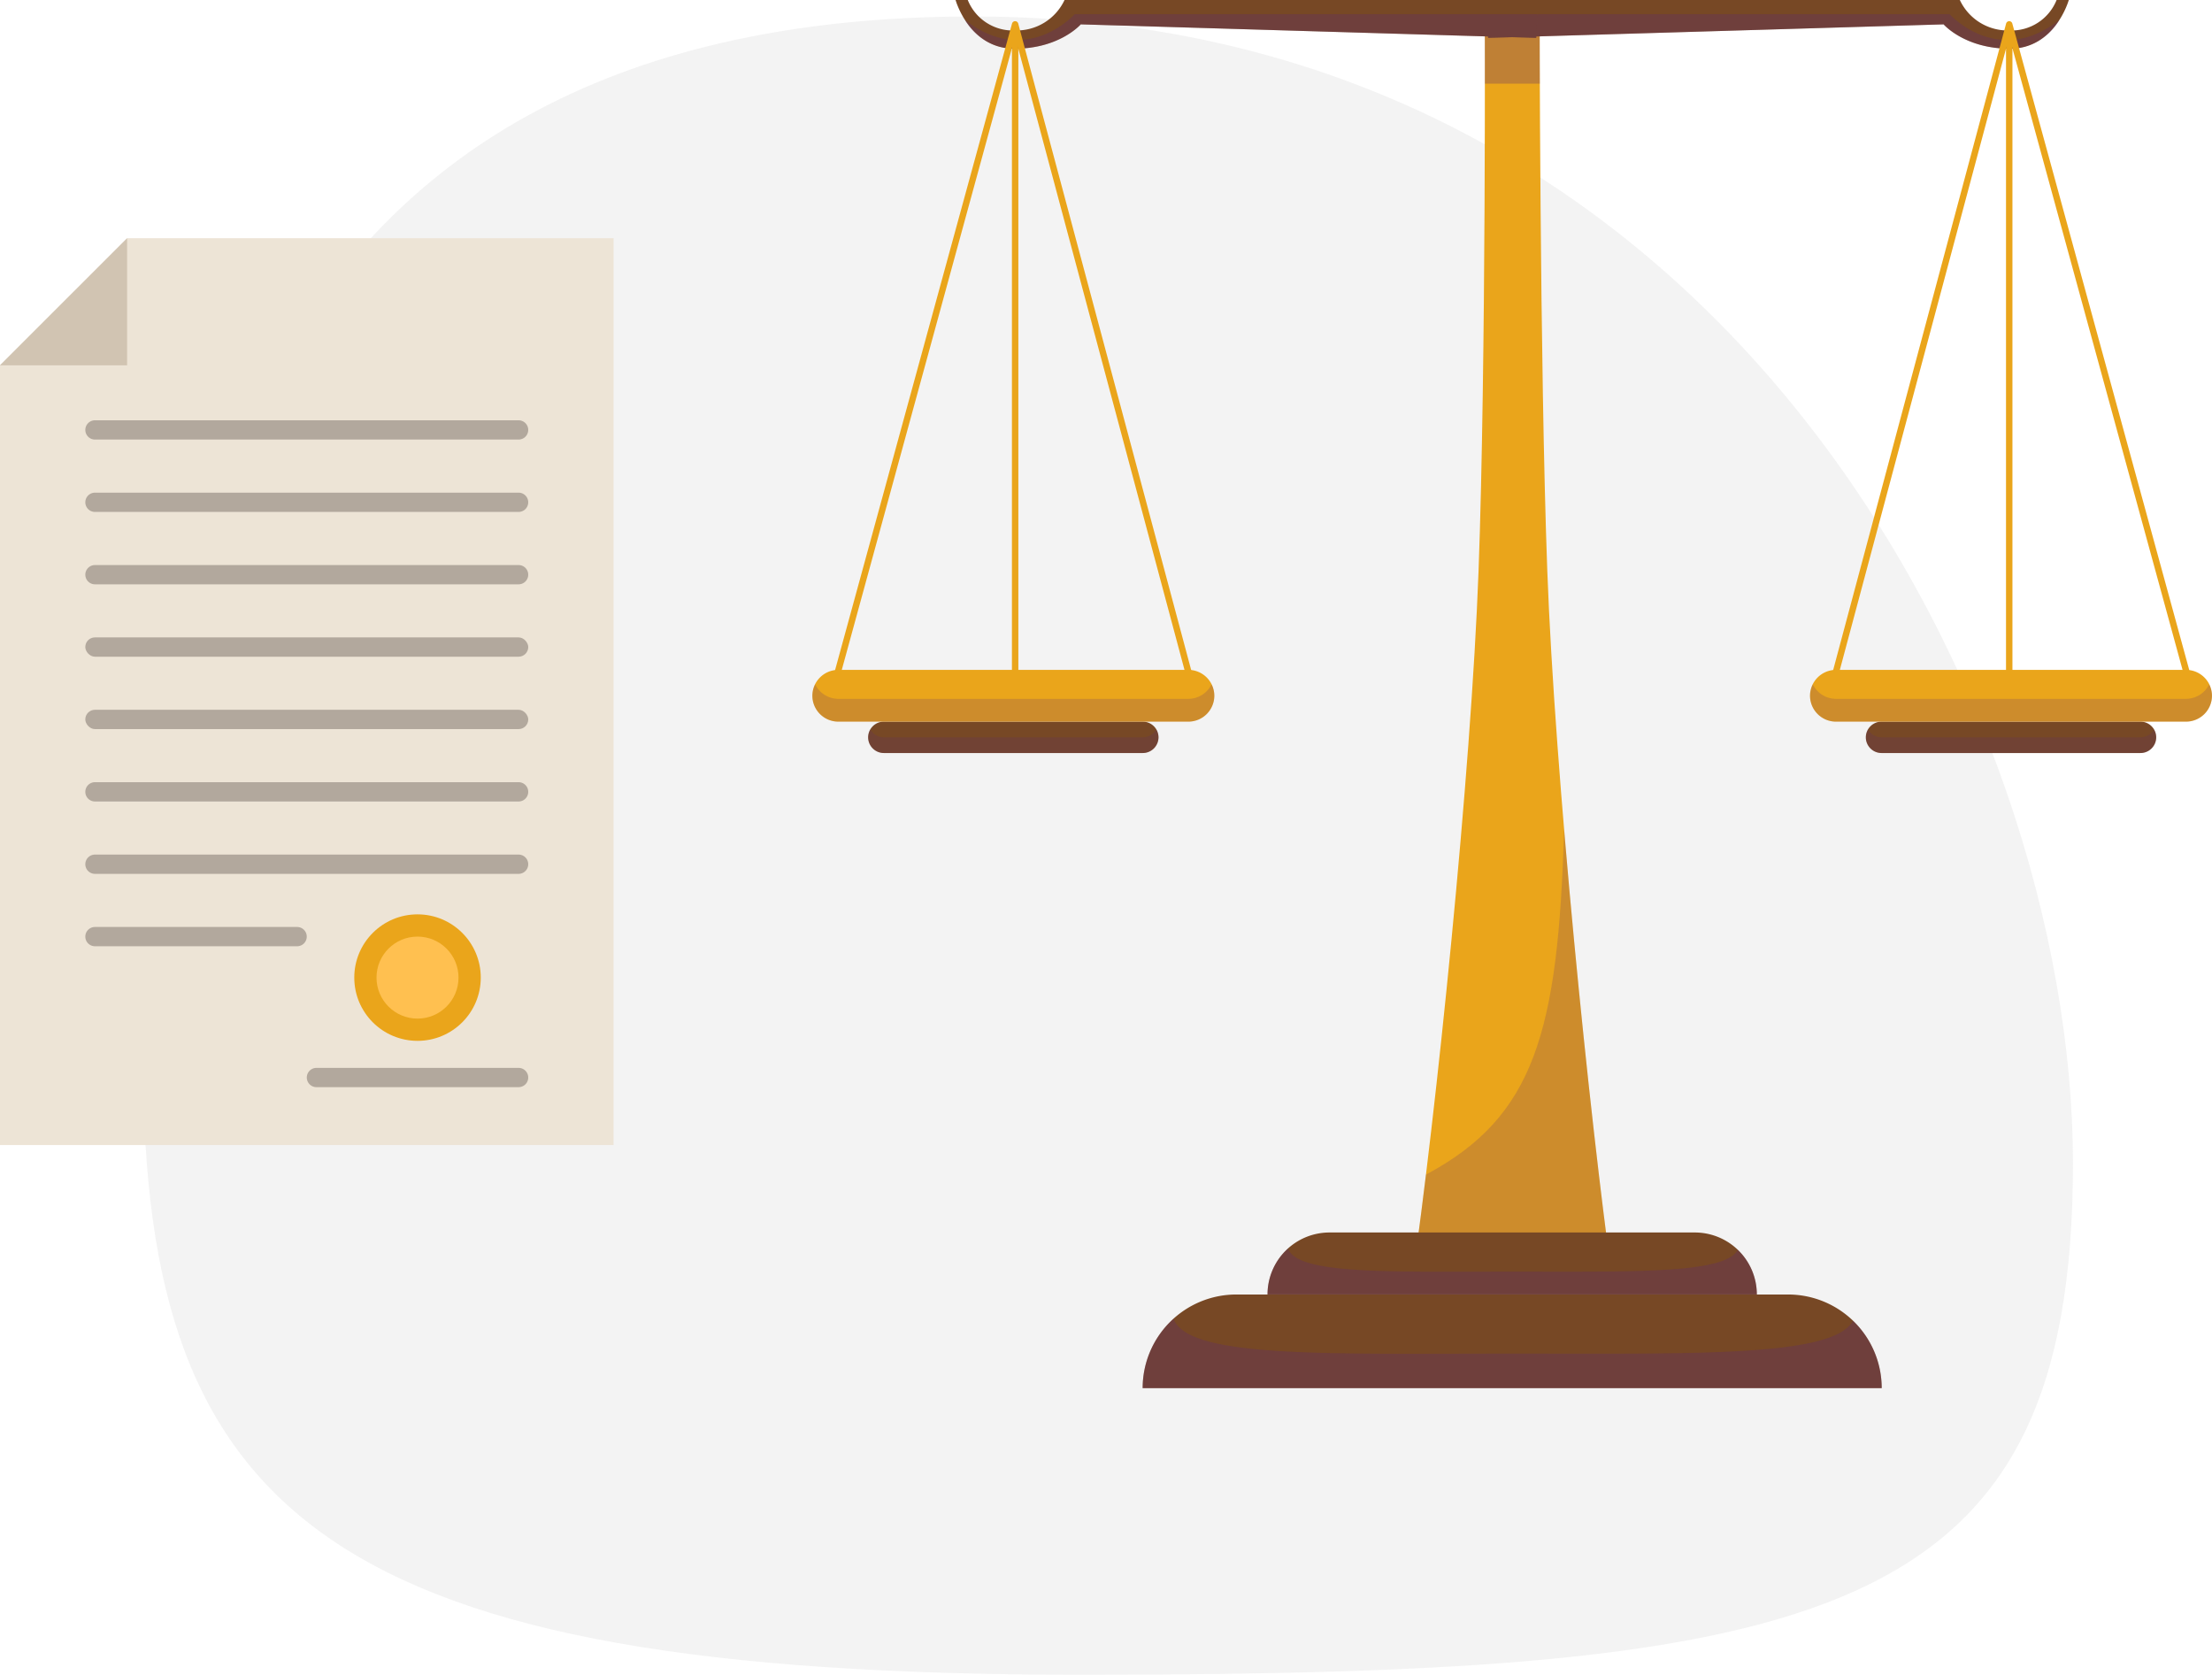 <svg xmlns="http://www.w3.org/2000/svg" width="344.531" height="260.838" viewBox="0 0 344.531 260.838">
  <g id="Grupo_19115" data-name="Grupo 19115" transform="translate(-786 -8853.756)">
    <g id="Grupo_10600" data-name="Grupo 10600" transform="translate(-306 1869.756)">
      <path id="Trazado_20255" data-name="Trazado 20255" d="M154.6,0C271.337,0,300.568,24.473,300.568,95.414S288.027,258.272,171.293,258.272,0,150.611,0,79.67,37.868,0,154.6,0Z" transform="translate(1414.873 7244.838) rotate(180)" fill="rgba(152,152,152,0.12)"/>
      <g id="Grupo_10239" data-name="Grupo 10239" transform="translate(1092 6984)">
        <g id="Grupo_10237" data-name="Grupo 10237" transform="translate(126.53 0)">
          <path id="Trazado_19759" data-name="Trazado 19759" d="M270.282,483.489h-31.3c3.783-26.133,9.24-79.127,10.41-110.878,1.193-32.351.97-88.9.97-88.9H258.9s.013,56.7,1.2,88.933C261.268,404.247,266.618,457.218,270.282,483.489Z" transform="translate(-145.629 -283.707)" fill="#eaa51b"/>
          <path id="Trazado_19760" data-name="Trazado 19760" d="M255.57,296.732c-.033-7.96-.034-13.025-.034-13.025h-8.545s.02,5.065.016,13.025Z" transform="translate(-142.263 -283.707)" fill="#5b2872" opacity="0.3" style="mix-blend-mode: multiply;isolation: isolate"/>
          <path id="Trazado_19761" data-name="Trazado 19761" d="M241.2,428.457c-.771,6.32-1.522,12.037-2.218,16.839h31.3c-2.344-16.814-5.379-44.563-7.566-70.651C261.8,406.235,258.135,419.424,241.2,428.457Z" transform="translate(-145.629 -245.515)" fill="#5b2872" opacity="0.2" style="mix-blend-mode: multiply;isolation: isolate"/>
          <path id="Trazado_19762" data-name="Trazado 19762" d="M309.992,425.693h-85.94a14.586,14.586,0,0,0-14.585,14.586H324.577A14.586,14.586,0,0,0,309.992,425.693Z" transform="translate(-158.022 -224.076)" fill="#774825"/>
          <path id="Trazado_19763" data-name="Trazado 19763" d="M320.1,428.663c-3.016,5.633-24.29,5.12-52.877,5.12-29.266,0-50.669.72-52.95-5.426a14.53,14.53,0,0,0-4.809,10.8H324.577A14.529,14.529,0,0,0,320.1,428.663Z" transform="translate(-158.022 -222.957)" fill="#5b2872" opacity="0.3" style="mix-blend-mode: multiply;isolation: isolate"/>
          <path id="Trazado_19764" data-name="Trazado 19764" d="M289.72,418.891h-56.9a9.657,9.657,0,0,0-9.657,9.656h76.213A9.657,9.657,0,0,0,289.72,418.891Z" transform="translate(-152.27 -226.933)" fill="#774825"/>
          <path id="Trazado_19765" data-name="Trazado 19765" d="M296.415,420.858c-2,3.729-16.081,3.39-35.01,3.39-19.377,0-33.547.477-35.056-3.593a9.621,9.621,0,0,0-3.185,7.151h76.213A9.618,9.618,0,0,0,296.415,420.858Z" transform="translate(-152.27 -226.192)" fill="#5b2872" opacity="0.3" style="mix-blend-mode: multiply;isolation: isolate"/>
          <g id="Grupo_10236" data-name="Grupo 10236" transform="translate(0 0.001)">
            <g id="Grupo_10233" data-name="Grupo 10233" transform="translate(104.952)">
              <path id="Trazado_19766" data-name="Trazado 19766" d="M247.149,283.708h73.774a8.231,8.231,0,0,0,7.692,4.741,7.568,7.568,0,0,0,7.377-4.741h1.9s-2.109,7.586-9.167,7.586-10.328-3.793-10.328-3.793l-70.939,2.107Z" transform="translate(-247.149 -283.708)" fill="#774825"/>
              <path id="Trazado_19767" data-name="Trazado 19767" d="M247.421,288.954l70.939-2.107s3.267,3.793,10.327,3.793a8.989,8.989,0,0,0,7.708-4.484c-9.571,7.524-17.087-.889-17.087-.889H247.229Z" transform="translate(-247.115 -283.054)" fill="#5b2872" opacity="0.3" style="mix-blend-mode: multiply;isolation: isolate"/>
              <g id="Grupo_10232" data-name="Grupo 10232" transform="translate(50.442 104.33)">
                <path id="Trazado_19768" data-name="Trazado 19768" d="M331.573,367.748H291.236a2.451,2.451,0,0,1-2.444-2.445h0a2.451,2.451,0,0,1,2.444-2.444h40.337a2.452,2.452,0,0,1,2.445,2.444h0A2.453,2.453,0,0,1,331.573,367.748Z" transform="translate(-280.102 -354.796)" fill="#774825"/>
                <path id="Trazado_19769" data-name="Trazado 19769" d="M331.573,364.941H291.236a2.443,2.443,0,0,1-2.1-1.221,2.406,2.406,0,0,0-.341,1.221,2.451,2.451,0,0,0,2.444,2.445h40.337a2.453,2.453,0,0,0,2.445-2.445,2.407,2.407,0,0,0-.342-1.221A2.439,2.439,0,0,1,331.573,364.941Z" transform="translate(-280.102 -354.435)" fill="#5b2872" opacity="0.2" style="mix-blend-mode: multiply;isolation: isolate"/>
                <path id="Trazado_19770" data-name="Trazado 19770" d="M341.246,365.244H286.7a4.044,4.044,0,0,1-4.031-4.031h0a4.043,4.043,0,0,1,4.031-4.031h54.543a4.043,4.043,0,0,1,4.033,4.031h0A4.044,4.044,0,0,1,341.246,365.244Z" transform="translate(-282.672 -357.181)" fill="#eaa51b"/>
                <path id="Trazado_19771" data-name="Trazado 19771" d="M341.246,361.024H286.7a4.032,4.032,0,0,1-3.6-2.255,3.963,3.963,0,0,0-.433,1.776,4.044,4.044,0,0,0,4.031,4.031h54.543a4.044,4.044,0,0,0,4.033-4.031,3.983,3.983,0,0,0-.433-1.776A4.034,4.034,0,0,1,341.246,361.024Z" transform="translate(-282.672 -356.514)" fill="#5b2872" opacity="0.2" style="mix-blend-mode: multiply;isolation: isolate"/>
              </g>
              <line id="Línea_4" data-name="Línea 4" y2="101.844" transform="translate(81.466 4.741)" fill="none" stroke="#eaa51b" stroke-linecap="round" stroke-linejoin="round" stroke-width="1"/>
              <path id="Trazado_19772" data-name="Trazado 19772" d="M285.152,389.171l27.5-102.792,28.134,102.792" transform="translate(-231.188 -282.586)" fill="none" stroke="#eaa51b" stroke-linecap="round" stroke-linejoin="round" stroke-width="1"/>
            </g>
            <g id="Grupo_10235" data-name="Grupo 10235">
              <path id="Trazado_19773" data-name="Trazado 19773" d="M279.688,283.708H205.915a8.231,8.231,0,0,1-7.692,4.741,7.568,7.568,0,0,1-7.377-4.741h-1.9s2.107,7.586,9.167,7.586,10.328-3.793,10.328-3.793l70.939,2.107Z" transform="translate(-166.64 -283.708)" fill="#774825"/>
              <path id="Trazado_19774" data-name="Trazado 19774" d="M278.951,288.954l-70.939-2.107s-3.267,3.793-10.327,3.793a8.985,8.985,0,0,1-7.708-4.484c9.571,7.524,17.087-.889,17.087-.889h72.079Z" transform="translate(-166.208 -283.054)" fill="#5b2872" opacity="0.3" style="mix-blend-mode: multiply;isolation: isolate"/>
              <g id="Grupo_10234" data-name="Grupo 10234" transform="translate(0 104.33)">
                <path id="Trazado_19775" data-name="Trazado 19775" d="M181.8,367.748h40.337a2.452,2.452,0,0,0,2.444-2.445h0a2.452,2.452,0,0,0-2.444-2.444H181.8a2.452,2.452,0,0,0-2.445,2.444h0A2.453,2.453,0,0,0,181.8,367.748Z" transform="translate(-170.668 -354.796)" fill="#774825"/>
                <path id="Trazado_19776" data-name="Trazado 19776" d="M181.8,364.941h40.337a2.443,2.443,0,0,0,2.1-1.221,2.42,2.42,0,0,1,.341,1.221,2.452,2.452,0,0,1-2.444,2.445H181.8a2.453,2.453,0,0,1-2.445-2.445,2.407,2.407,0,0,1,.342-1.221A2.439,2.439,0,0,0,181.8,364.941Z" transform="translate(-170.668 -354.435)" fill="#5b2872" opacity="0.2" style="mix-blend-mode: multiply;isolation: isolate"/>
                <path id="Trazado_19777" data-name="Trazado 19777" d="M177.271,365.244h54.543a4.044,4.044,0,0,0,4.031-4.031h0a4.043,4.043,0,0,0-4.031-4.031H177.271a4.043,4.043,0,0,0-4.033,4.031h0A4.044,4.044,0,0,0,177.271,365.244Z" transform="translate(-173.238 -357.181)" fill="#eaa51b"/>
                <path id="Trazado_19778" data-name="Trazado 19778" d="M177.271,361.024h54.543a4.032,4.032,0,0,0,3.6-2.255,3.963,3.963,0,0,1,.433,1.776,4.044,4.044,0,0,1-4.031,4.031H177.271a4.044,4.044,0,0,1-4.033-4.031,3.982,3.982,0,0,1,.433-1.776A4.034,4.034,0,0,0,177.271,361.024Z" transform="translate(-173.238 -356.514)" fill="#5b2872" opacity="0.2" style="mix-blend-mode: multiply;isolation: isolate"/>
              </g>
              <line id="Línea_5" data-name="Línea 5" y2="101.844" transform="translate(31.583 4.741)" fill="none" stroke="#eaa51b" stroke-linecap="round" stroke-linejoin="round" stroke-width="1"/>
              <path id="Trazado_19779" data-name="Trazado 19779" d="M231.3,389.171,203.8,286.379,175.666,389.171" transform="translate(-172.218 -282.586)" fill="none" stroke="#eaa51b" stroke-linecap="round" stroke-linejoin="round" stroke-width="1"/>
            </g>
          </g>
        </g>
        <g id="Grupo_10238" data-name="Grupo 10238" transform="translate(0 37.103)">
          <path id="Trazado_19780" data-name="Trazado 19780" d="M136.966,429.531H41.4V308.088L61.2,288.294h75.769Z" transform="translate(-41.402 -288.294)" fill="#ede4d6"/>
          <path id="Trazado_19781" data-name="Trazado 19781" d="M122.855,321.1H56.871a1.5,1.5,0,0,1-1.5-1.5h0a1.5,1.5,0,0,1,1.5-1.5h65.984a1.5,1.5,0,0,1,1.5,1.5h0A1.5,1.5,0,0,1,122.855,321.1Z" transform="translate(-42.081 -289.743)" fill="#b2a89d"/>
          <path id="Trazado_19782" data-name="Trazado 19782" d="M122.855,332.949H56.871a1.5,1.5,0,0,1-1.5-1.5h0a1.5,1.5,0,0,1,1.5-1.5h65.984a1.5,1.5,0,0,1,1.5,1.5h0A1.5,1.5,0,0,1,122.855,332.949Z" transform="translate(-42.081 -290.32)" fill="#b2a89d"/>
          <path id="Trazado_19783" data-name="Trazado 19783" d="M122.855,344.8H56.871a1.5,1.5,0,0,1-1.5-1.5h0a1.5,1.5,0,0,1,1.5-1.5h65.984a1.5,1.5,0,0,1,1.5,1.5h0A1.5,1.5,0,0,1,122.855,344.8Z" transform="translate(-42.081 -290.896)" fill="#b2a89d"/>
          <rect id="Rectángulo_2276" data-name="Rectángulo 2276" width="68.993" height="3.008" rx="1.504" transform="translate(13.285 62.17)" fill="#b2a89d"/>
          <rect id="Rectángulo_2277" data-name="Rectángulo 2277" width="68.993" height="3.008" rx="1.504" transform="translate(13.285 73.444)" fill="#b2a89d"/>
          <path id="Trazado_19784" data-name="Trazado 19784" d="M122.855,380.352H56.871a1.5,1.5,0,0,1-1.5-1.5h0a1.5,1.5,0,0,1,1.5-1.505h65.984a1.5,1.5,0,0,1,1.5,1.505h0A1.5,1.5,0,0,1,122.855,380.352Z" transform="translate(-42.081 -292.625)" fill="#b2a89d"/>
          <path id="Trazado_19785" data-name="Trazado 19785" d="M122.855,392.2H56.871a1.5,1.5,0,0,1-1.5-1.5h0a1.5,1.5,0,0,1,1.5-1.5h65.984a1.5,1.5,0,0,1,1.5,1.5h0A1.5,1.5,0,0,1,122.855,392.2Z" transform="translate(-42.081 -293.202)" fill="#b2a89d"/>
          <path id="Trazado_19786" data-name="Trazado 19786" d="M88.359,404.053H56.871a1.5,1.5,0,0,1-1.5-1.5h0a1.5,1.5,0,0,1,1.5-1.5H88.359a1.5,1.5,0,0,1,1.5,1.5h0A1.5,1.5,0,0,1,88.359,404.053Z" transform="translate(-42.081 -293.779)" fill="#b2a89d"/>
          <path id="Trazado_19787" data-name="Trazado 19787" d="M124.619,427.12H93.131a1.5,1.5,0,0,1-1.5-1.5h0a1.5,1.5,0,0,1,1.5-1.5h31.488a1.5,1.5,0,0,1,1.5,1.5h0A1.5,1.5,0,0,1,124.619,427.12Z" transform="translate(-43.845 -294.901)" fill="#b2a89d"/>
          <path id="Trazado_19788" data-name="Trazado 19788" d="M61.2,288.294,41.4,308.088H61.2Z" transform="translate(-41.402 -288.294)" fill="#d1c4b2"/>
          <circle id="Elipse_637" data-name="Elipse 637" cx="9.851" cy="9.851" r="9.851" transform="translate(55.18 105.306)" fill="#eaa51b"/>
          <circle id="Elipse_638" data-name="Elipse 638" cx="6.386" cy="6.386" r="6.386" transform="translate(58.644 108.77)" fill="#ffc050"/>
        </g>
      </g>
    </g>
  </g>
</svg>
